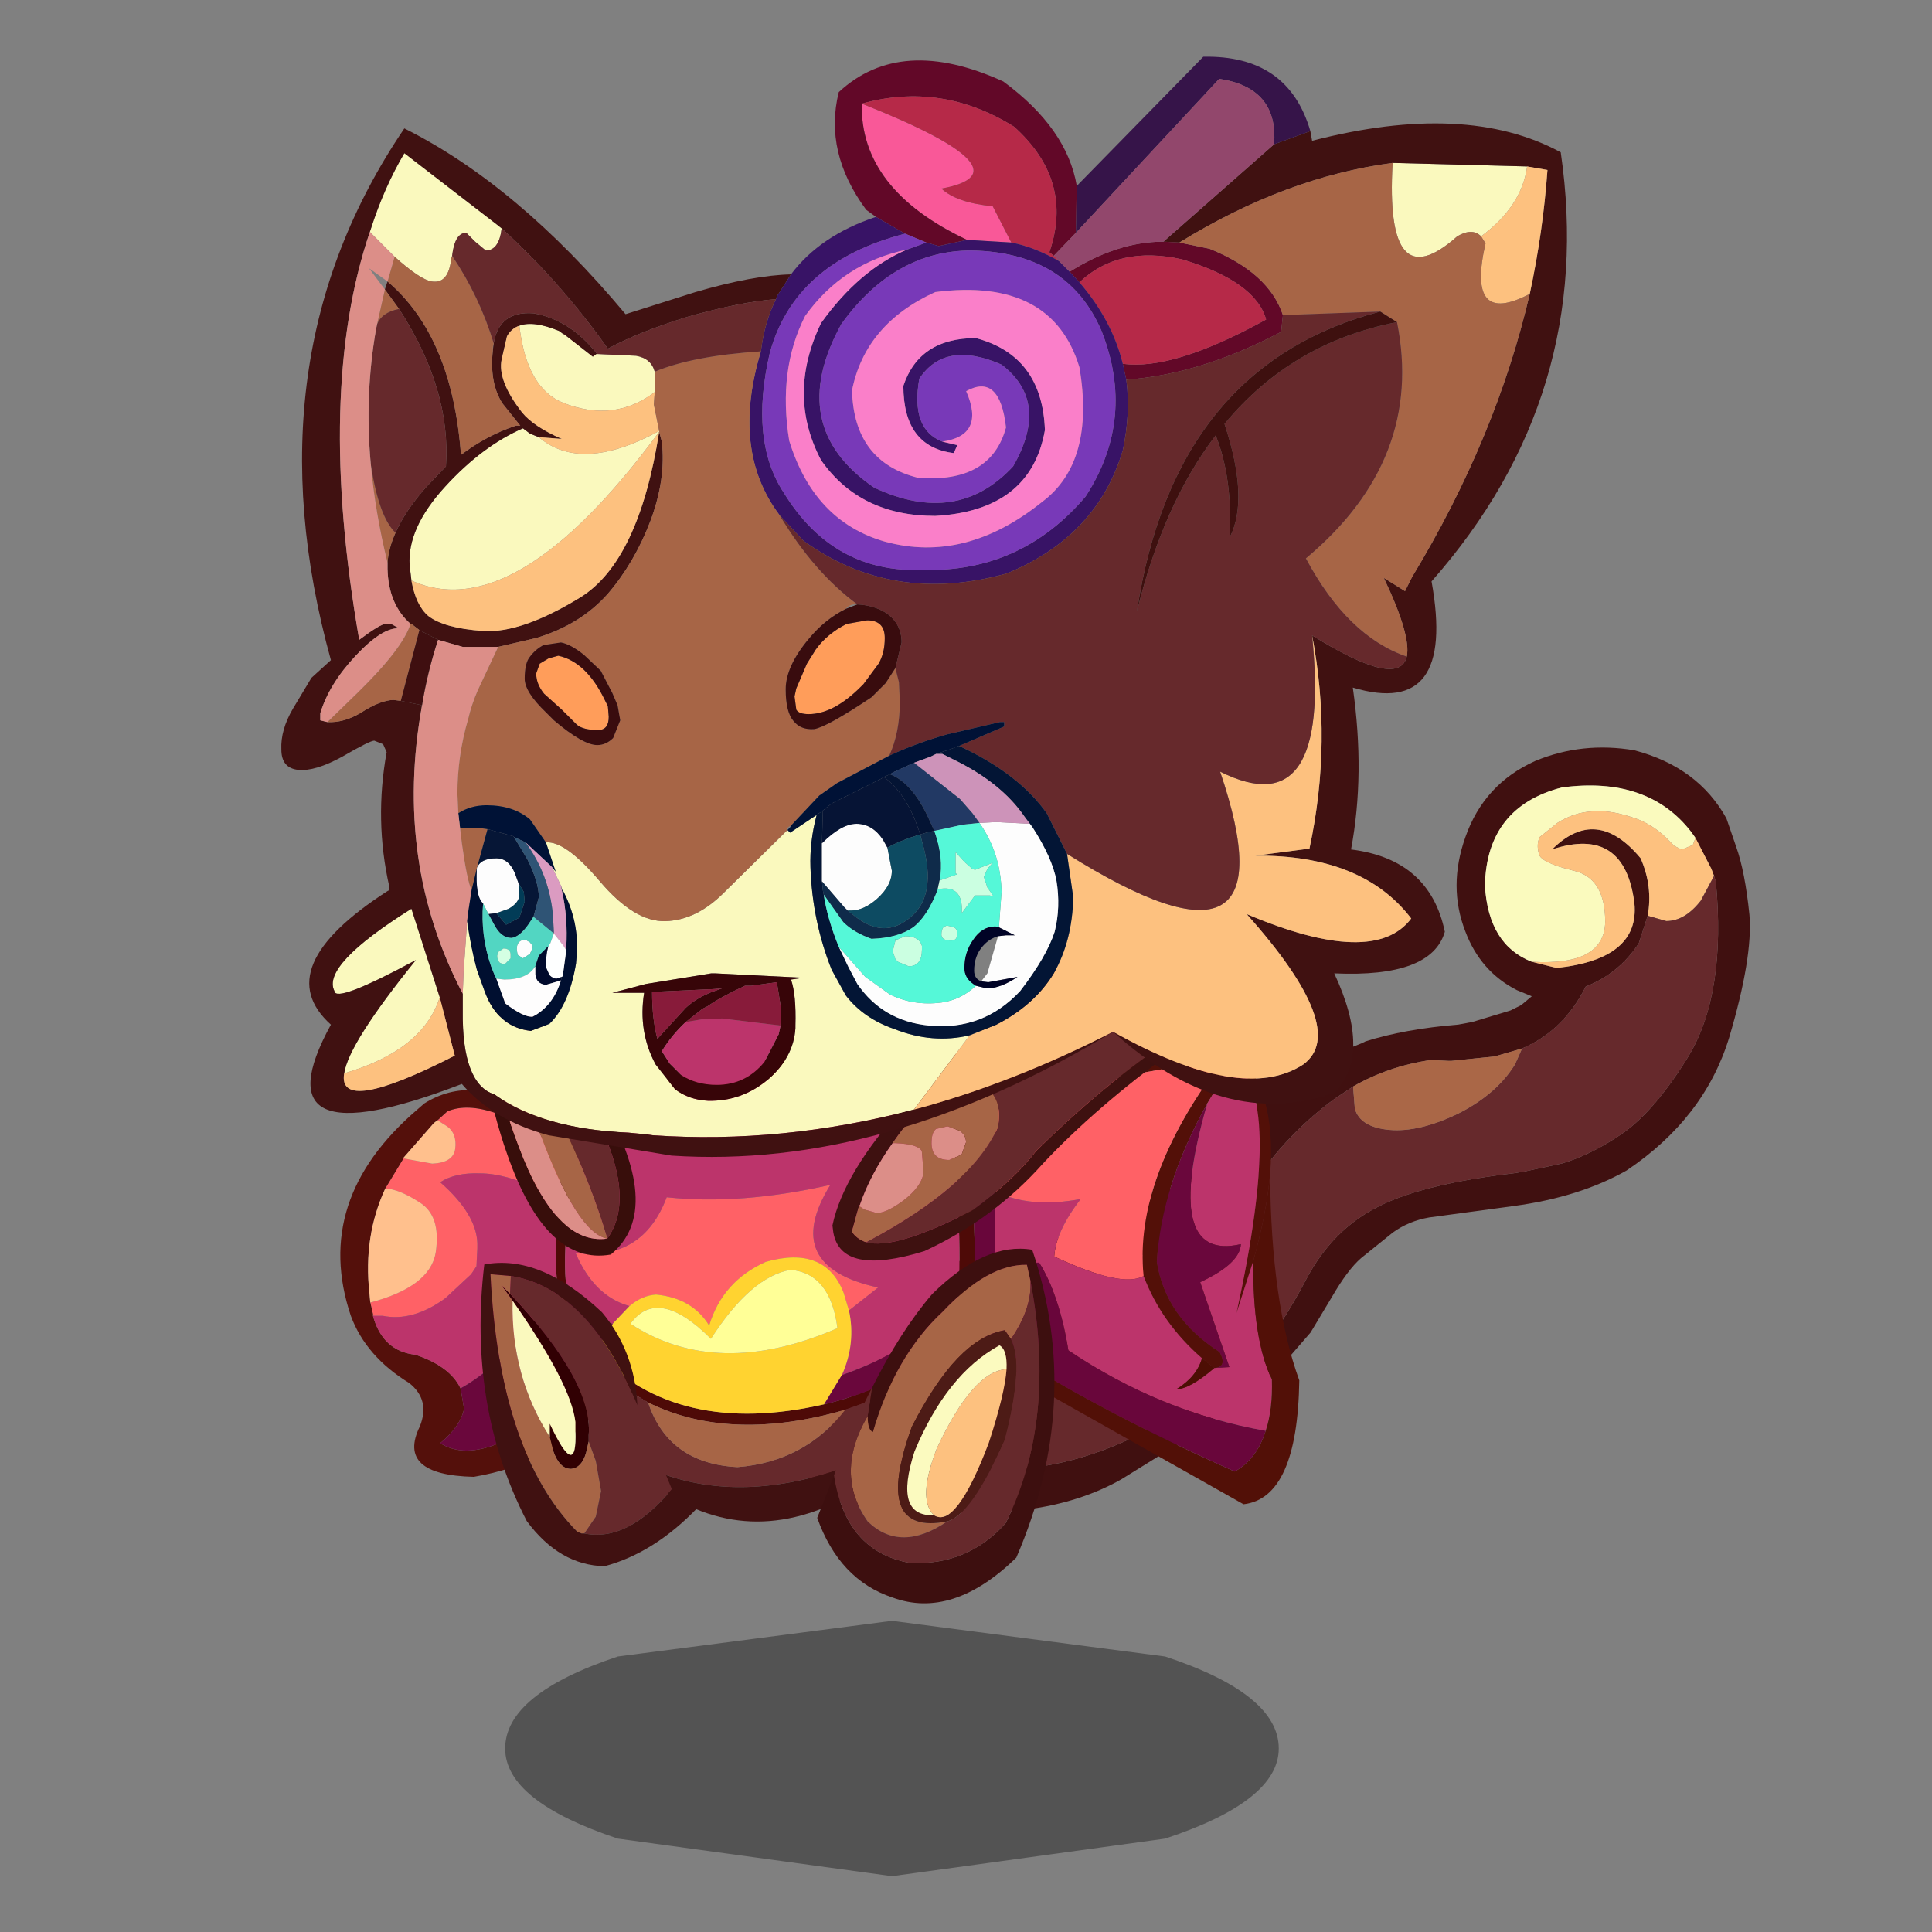 <svg xmlns:ffdec="https://www.free-decompiler.com/flash" xmlns:xlink="http://www.w3.org/1999/xlink" ffdec:objectType="frame" height="90" width="90" xmlns="http://www.w3.org/2000/svg"><rect width="100%" height="100%" fill="#808080" stroke="none"/><use ffdec:characterId="21" height="85.65" transform="translate(11.4 2.65)" width="76.45" xlink:href="#a"/><defs><use ffdec:characterId="20" height="132.7" transform="translate(-.002 -.007) scale(.645)" width="118.45" xlink:href="#b" id="a"/><use ffdec:characterId="2" height="43.35" width="53.75" xlink:href="#c" id="k"/><use ffdec:characterId="4" height="26.65" width="54.2" xlink:href="#d" id="l"/><use ffdec:characterId="6" height="14.65" width="8.75" xlink:href="#e" id="m"/><use ffdec:characterId="8" height="17.85" width="21.05" xlink:href="#f" id="n"/><use ffdec:characterId="10" height="62.15" width="72.65" xlink:href="#g" id="o"/><use ffdec:characterId="16" height="17.15" width="12.25" xlink:href="#h" id="p"/><use ffdec:characterId="18" height="20.05" width="13.4" xlink:href="#i" id="q"/><g id="b" transform="translate(-18.9 22.4)"><use ffdec:characterId="1" height="6.8" transform="matrix(1.44 0 0 2.712 37.713 90.563)" width="38.8" xlink:href="#j"/><use ffdec:characterId="3" height="43.35" transform="translate(58.95 27.5) scale(1.278)" width="53.75" xlink:href="#k"/><use ffdec:characterId="5" height="26.65" transform="translate(25.8 49.3) scale(1.278)" width="54.2" xlink:href="#l"/><use ffdec:characterId="7" height="14.65" transform="translate(35.95 45.45) scale(1.278)" width="8.75" xlink:href="#m"/><use ffdec:characterId="9" height="17.85" transform="translate(61.35 41.75) scale(1.278)" width="21.05" xlink:href="#n"/><use ffdec:characterId="15" height="62.15" transform="translate(21.55 -22.4) scale(1.278)" width="72.65" xlink:href="#o"/><use ffdec:characterId="17" height="17.15" transform="translate(35.95 64.7) scale(1.278)" width="12.25" xlink:href="#p"/><use ffdec:characterId="19" height="20.05" transform="translate(60.25 63.7) scale(1.278)" width="13.4" xlink:href="#q"/></g><g id="c" fill-rule="evenodd"><path d="m6.6 31.9 2.55-3q10-1.6 14.1-5.85 4.4-4.6 7.3-5.85l1.25-.5.2-.1q2.2-.7 5.25-.95l.8-.15 2.15-.65.6-.3.6-.5-.85-.35q-2.05-1.05-2.9-3.3-1-2.55 0-5.35 1.05-3 3.95-4.3 2.65-1.1 5.6-.6 3.6.95 5.2 3.85l.55 1.6q.5 1.4.75 3.85.2 2.4-1.15 6.95-1.4 4.55-5.8 7.5-2.65 1.5-6.35 2l-4.8.65q-1.15.2-2.05.85l-1.8 1.45q-.75.65-1.65 2.2l-1.2 2-1.65 1.9-4.45 3.55-4.6 2.85q-2.3 1.3-5.3 1.7l-5.9.3q-2.85-.1-4.4-.9L0 40.95l1.45-2.15 3.6 1.45.95.2 6.95.25q5.85-.55 12.7-6.1 1.5-1.7 3-4.55 1.5-2.85 4.15-4.15 2.5-1.25 7.6-1.85l.6-.1 2.1-.45q1.7-.5 3.5-1.75 1.8-1.3 3.65-4.3 2.15-3.55 1.55-9.9l-.1-.3-.15-.4-.9-1.75-.25-.35q-2.45-3.15-7.3-2.5-4.25 1.1-4.35 5.55.2 3.35 2.65 4.3l1.4.35q4.7-.5 4.4-3.65-.55-4.4-4.65-3.05 2.5-2.5 5 .5.7 1.6.4 3.25l-.5 1.55q-1.1 1.7-3 2.45-1.25 2.5-3.6 3.5l-1.55.45-2.45.25h-.15l-1-.05q-2.4.35-4.4 1.5l-1.05.7q-2.4 1.75-4.25 4.3-1.85 2.5-8.2 5.25T6.6 31.9" fill="#401010"/><path d="M41.4 12.1q-2.45-.95-2.65-4.3.1-4.45 4.35-5.55 4.85-.65 7.3 2.5l.25.35-.15.4-.6.25h-.05l-.4-.2-.25-.25q-.8-.85-1.8-1.25-1.5-.55-2.55-.45-1.05.05-2 .65l-1 .8q-.2.4-.05.95.1.5 1.95.95 1.8.4 1.8 2.9-.05 2.5-4.15 2.25" fill="#fafabe"/><path d="M47.95 9.5q.3-1.65-.4-3.25-2.5-3-5-.5 4.1-1.35 4.65 3.05.3 3.15-4.4 3.65l-1.4-.35q4.1.25 4.15-2.25 0-2.5-1.8-2.9Q41.9 6.5 41.8 6q-.15-.55.05-.95l1-.8q.95-.6 2-.65 1.05-.1 2.55.45 1 .4 1.8 1.25l.25.25.4.2h.05l.6-.25.15-.4.9 1.75.15.4-.75 1.4Q50.05 9.8 49 9.8l-1.05-.3" fill="#fdc17f"/><path d="M6.6 31.9q4.85.25 11.2-2.5t8.2-5.25q1.85-2.55 4.25-4.3l1.05-.7.1 1.25q.3 1.05 1.95 1.2 1.65.15 3.85-.9 2.2-1.1 3.25-2.8l.4-.9q2.35-1 3.6-3.5 1.9-.75 3-2.45l.5-1.55 1.05.3q1.05 0 1.95-1.15l.75-1.4.1.3q.6 6.35-1.55 9.9-1.85 3-3.65 4.3-1.8 1.25-3.5 1.75l-2.1.45-.6.1q-5.1.6-7.6 1.85-2.65 1.3-4.15 4.15-1.5 2.85-3 4.55-6.85 5.55-12.7 6.1L6 40.45l-.95-.2-3.6-1.45Q3.4 35.9 5.7 33l.9-1.1" fill="#66292c"/><path d="M31.3 19.15q2-1.15 4.4-1.5l1 .05h.15l2.45-.25 1.55-.45-.4.9q-1.05 1.7-3.25 2.8-2.2 1.05-3.85.9-1.65-.15-1.95-1.2l-.1-1.25" fill="#aa6747"/></g><g id="d" fill-rule="evenodd"><path d="M45.4 12.8Q44.85 7.3 49.8.7q-5.2.4-12.8 2.75l-1.6.5-.1-.95Q45.7-.15 50.45 0q2.5 2.15 2.1 7.05-.2 2.2-.95 4.9l-.95 2.95Q53.4 2.35 50.4.75L49 3.05Q46.4 7.7 46.15 12q.5 3.15 3.55 5.1.45.85-.3.9l-.7-.55q-2.3-2-3.3-4.65" fill="#531008"/><path d="M37 3.45Q44.6 1.1 49.8.7q-4.95 6.6-4.4 12.1-1.2.7-5.05-1.1.1-1.45 1.5-3.25Q38.95 9 37 8V3.45M1.85 15.05v-.1l-.15-.65q3.4-.9 3.7-2.85.3-2.05-.9-2.8-1.15-.75-1.95-.8l1-1.65v-.05l1.65.3q1.2-.05 1.3-.85.1-.85-.45-1.25L5.5 4l.55-.5q2.2-.95 6.6 2.3l-.35 2.7-1.05-.6Q9.3 7 7.9 7q-1.4-.05-2.25.5 2.05 1.8 2.1 3.45v.3l-.05 1-.3.45-1.45 1.35q-1.85 1.35-3.55 1h-.55m26.9-.3-.3-1q-1.05-2.7-4.4-1.75-2.45 1.1-3.2 3.6-.95-1.55-3-1.75-.8.05-1.5.65-2-.55-3.05-3 3.8.45 5.15-3.15 4.15.45 9.25-.7-2.85 4.6 2.7 5.8l-1.65 1.3" fill="#ff6166"/><path d="m34.45 2.65.1.95Q23.35-.85 13.5 5.25l-.85.55q-4.4-3.25-6.6-2.3L5.5 4l-.2.15-1.75 2v.05l-1 1.65q-1.25 2.7-.9 5.9l.05.55.15.65v.1q.55 2 2.4 2.2 1.95.65 2.55 1.9L7 20.3q-.2 1-1.35 1.95 2.7 1.7 8.25-3.55l.6 1.75q-2.55 2.95-6.95 3.7-4.4-.1-3.05-2.85.6-1.5-.6-2.45-2.45-1.5-3.3-3.8Q-1.6 8.5 4.35 3.4l.4-.35q1.35-.85 2.9-.75 2.35.1 5.2 2.35l.85-.55q9.45-6.25 20.75-1.45" fill="#54100b"/><path d="m35.3 3 .1.95.25 3.1q.45 6.4.05 8.75l-.1.35-.25.7-.8.6q-2.7 1.8-6 2.9l-.5.15q-6.2 1.65-10.65-.55l-1.75-1.05-1.05-.9-.85-.85-.4-.4-.7-.9-.35-2.15q-.25-2.35 0-5.2l.35-2.7.85-.55-.55 3.6q-.35 2.55-.2 4.3.05 1.55.5 2.5l1.15 1.4q4.65 4.9 12.95 3 3.3-.75 6.7-3 .65-.45.85-2.7v-.05q.3-3.4-.35-10.7l-.1-.95.85.35" fill="#4e0a07"/><path d="M45.4 12.8q1 2.65 3.3 4.65-.3 1.05-1.45 1.75.75 0 2.15-1.2l.85-.05-1.65-4.8q2.25-1.05 2.3-2.15-4.5 1.05-1.9-7.95l1.4-2.3q3 1.6.25 14.15l.95-2.95q-.05 4.4 1.05 6.7.05 1.7-.35 2.9Q46.35 20.5 41.15 17q-.5-3.1-1.65-4.95H37V8q1.95 1 4.85.45-1.4 1.8-1.5 3.25 3.85 1.8 5.05 1.1M6.8 19.15q-.6-1.25-2.55-1.9-1.85-.2-2.4-2.2h.55q1.7.35 3.55-1L7.4 12.7l.3-.45.05-1v-.3Q7.7 9.3 5.65 7.5 6.5 6.95 7.9 7q1.4 0 3.35.9l1.05.6q-.25 2.85 0 5.2l-2.1 2.65q-1.85 1.95-3.4 2.8m6.7-13.9q9.85-6.1 21.05-1.65.65 7.3.35 10.7v.05Q32.35 17 28.35 18.4q.8-1.8.4-3.65l1.65-1.3q-5.55-1.2-2.7-5.8-5.1 1.15-9.25.7-1.35 3.6-5.15 3.15 1.05 2.45 3.05 3l-.95 1q-1.35-.3-2.65-2.35-.15-1.75.2-4.3l.55-3.6" fill="#bc346b"/><path d="M27.35 20.05q-8.3 1.9-12.95-3l1-1.55.95-1q.7-.6 1.5-.65 2.05.2 3 1.75.75-2.5 3.2-3.6 3.35-.95 4.4 1.75l.3 1q.4 1.85-.4 3.65l-1 1.65m.75-4.3q-.4-3.1-2.65-3.3-2.25.4-4.5 3.9-3-3-4.55-.85 4.9 3.2 11.7.25" fill="#ffd330"/><path d="M28.1 15.75q-6.8 2.95-11.7-.25 1.55-2.15 4.55.85 2.25-3.5 4.5-3.9 2.25.2 2.65 3.3" fill="#ffff97"/><path d="M49.4 18q.75-.05.3-.9-3.05-1.95-3.55-5.1.25-4.3 2.85-8.95-2.6 9 1.9 7.95-.05 1.1-2.3 2.15l1.65 4.8-.85.05m-35.5.7q-5.55 5.25-8.25 3.55Q6.8 21.3 7 20.3l-.2-1.15q1.55-.85 3.4-2.8l2.1-2.65.35 2.15.7.9.55 1.95m21-4.35q-.2 2.25-.85 2.7-3.4 2.25-6.7 3l1-1.65q4-1.4 6.55-4.05m-20.5 2.7-1.15-1.4q-.45-.95-.5-2.5 1.3 2.05 2.65 2.35l-1 1.55" fill="#6a073c"/><path d="m13.75 17.15.85.85 1.05.9 1.75 1.05q1.15 3.45 5.05 3.65 3.8-.3 6.1-3.25 3.3-1.1 6-2.9-.75 2.85-5.7 6.05-6.2 2.3-11.1.3-1.75-1.55-2.9-3.8l-.7-1.55-.4-1.3" fill="#66292c"/><path d="m14.5 20.45-.6-1.75-.55-1.95.4.4.4 1.3.7 1.55q1.15 2.25 2.9 3.8 4.9 2 11.1-.3 4.95-3.2 5.7-6.05l.8-.6q-.05 3.45-5.95 8-6 3.65-11.35 0-2.2-1.3-3.55-4.4" fill="#401111"/><path d="M17.4 19.95q4.45 2.2 10.65.55l.5-.15q-2.3 2.95-6.1 3.25-3.9-.2-5.05-3.65" fill="#a76546"/><path d="m1.7 14.3-.05-.55q-.35-3.2.9-5.9.8.05 1.95.8 1.2.75.9 2.8-.3 1.95-3.7 2.85m1.85-8.15 1.75-2L5.5 4l.55.35q.55.4.45 1.25-.1.8-1.3.85l-1.65-.3" fill="#ffc08d"/><path d="M51.6 11.95q.75-2.7.95-4.9.05 7.25 1.65 11.65-.1 6.65-3.15 7l-15.7-8.85.25-.7.1-.35q6.2 4.2 14.85 8.05 1.25-.7 1.75-2.3.4-1.2.35-2.9-1.1-2.3-1.05-6.7" fill="#521007"/><path d="m35.4 3.95 1.6-.5v8.6h2.5q1.15 1.85 1.65 4.95 5.2 3.5 11.15 4.55-.5 1.6-1.75 2.3Q41.9 20 35.7 15.8q.4-2.35-.05-8.75l-.25-3.1" fill="#69063b"/><path d="m48.7 17.45.7.55q-1.4 1.2-2.15 1.2 1.15-.7 1.45-1.75" fill="#4d0e04"/></g><g id="e" fill-rule="evenodd"><path d="M1.25 1.1q-.85.15-.7 2.1.75 3.1 1.6 5.3 2.1 5.6 5 5.2 1.8-2.5-1.05-7.65l-2.15-3.4Q2.05.95 1.25 1.1M6.7 5.65q3.75 6.4.65 8.95-3.65.65-5.85-5.65Q.7 6.7.1 3.55q-.75-6.35 4.25-1.4l2.35 3.5" fill="#380e0b"/><path d="M7.15 13.7q-2.9.4-5-5.2Q1.3 6.3.55 3.2q-.15-1.95.7-2.1 1.1 3.9 2.1 6.65 2.1 5.65 3.8 5.95" fill="#dc8e88"/><path d="M1.25 1.1q.8-.15 2.7 1.55l2.15 3.4q2.85 5.15 1.05 7.65-.9-3.1-2.65-6.7L1.25 1.1" fill="#66292c"/><path d="M7.15 13.7q-1.7-.3-3.8-5.95-1-2.75-2.1-6.65L4.5 7q1.75 3.6 2.65 6.7" fill="#a76546"/></g><g id="f" fill-rule="evenodd"><path d="M1.9 16.8q1.65.45 6-1.8 2.4-1.75 3.6-3.35 3.6-3.55 7.15-6 3.7-6.15-3.95-4.2l-.7.2q-4.6 3.05-7.55 6Q4.6 9.45 3.4 11.2q-1.25 1.75-1.85 3.5l-.05.05-.4 1.45q.25.4.8.6M19.3 5.95q-4.45 3.25-7.4 6.4-2.8 3.15-6.7 4.95Q.5 18.75.05 16.25l-.05-.4Q1.25 9.9 13.85.5q9.3-1.95 6.55 3.65l-.2.4-.9 1.4" fill="#3e1110"/><path d="M6.45 7.65Q9.4 4.7 14 1.65l.7-.2q7.65-1.95 3.95 4.2-3.55 2.45-7.15 6-1.2 1.6-3.6 3.35-4.35 2.25-6 1.8 5.95-3.15 7.45-6.5.5-2.8-2.9-2.65" fill="#66292c"/><path d="m1.5 14.75.05-.05q.6-1.75 1.85-3.5h.15q1.3.05 1.5.45l.1 1.2q-.1.8-1.15 1.6-.95.7-1.5.7l-.7-.2-.3-.2m5.8-2.9-.7.3q-1 0-1-.95 0-.55.2-.75l.05-.05.65-.15.7.25q.35.25.35.65l-.25.7" fill="#dc8e88"/><path d="M1.9 16.8q-.55-.2-.8-.6l.4-1.45.3.2.7.2q.55 0 1.5-.7 1.05-.8 1.15-1.6l-.1-1.2q-.2-.4-1.5-.45H3.4q1.2-1.75 3.05-3.55 3.4-.15 2.9 2.65-1.5 3.35-7.45 6.5m5.4-4.95.25-.7q0-.4-.35-.65l-.7-.25-.65.15-.05.05q-.2.2-.2.75 0 .95 1 .95l.7-.3" fill="#a76546"/></g><g id="g" fill-rule="evenodd"><path d="m5 9.9.05-.15q.75-2.35 1.9-4.3L12.2 9.5l.25.2q-.15 1.25-.9 1.25l-.6-.5-.5-.5q-.65 0-.8 1.3l-.05.15q-.15 1.45-1.1 1.3-.65-.1-2.1-1.4L5 9.9m30.75 49.6Q28.3 61.45 21 60.95l-.35-.05-1.05-.1q-4.8-.2-7.55-2.15-1.85-.6-1.8-4.75v-.95l.05-1.25.2-2.85q.2 1.45.55 2.75l.45 1.25q.75 2 2.6 2.2l1.05-.4q1.1-1.05 1.5-3.4l.05-.6q.1-1.85-.8-3.55l-.05-.1v-.05l-.55-1.15.2.25-.55-1.65q1.1-.1 3.05 2.2 1.95 2.3 3.7 2.25 1.75-.05 3.3-1.6l3.6-3.55.15.15 1.5-1q-.4 1.5-.35 2.95.1 3.05 1.2 5.8l.8 1.45q1 1.3 2.75 1.9 2.15.85 4.25.35l-3.15 4.2M62.8 6l7.6.2q-.3 2.25-2.6 3.95-.5-.5-1.35 0Q62.35 13.8 62.8 6m-49.35 9.2q.8-.3 2.25.3l.2.15.1.05 1.6 1.25.2-.15h.05l2.2.1q.85.15 1.05.9v1.15q-2.3 1.75-5.2.6-2.05-.85-2.45-4.35m-6.1 14.4-.1-.85q-.15-2.1 2-4.45 2.1-2.3 4.4-3.3l.4.3.5.2q2.4 2.05 6.8-.35v.05q-8.15 11.05-14 8.4m-3.8 27.85q.25-1.7 4.05-6.4Q3.05 53.5 3 52.8q-.75-1.45 4.35-4.65l1.6 5q-.95 3-5.4 4.3M18.7 52.9h1.8q-.35 2.2.65 4.05l1.1 1.4q.8.6 1.85.65 1.9.05 3.4-1.2 1.45-1.25 1.55-2.9v-.15q.05-1.75-.25-2.6l.7-.1-5-.25h-.2l-3.7.6-1.9.5" fill="#faf9be"/><path d="m12.45 9.7-.25-.2-5.25-4.05Q5.8 7.4 5.05 9.75L5 9.9q-3.05 9-.6 23.05 1.2-.9 1.5-.9h.3l.45.25q-.95-.05-2.45 1.55-1.5 1.6-2 3.25v.4l.4.1q.9.05 1.85-.5 1.15-.75 1.9-.75l.4.05 1.2.25q-1.6 8.85 2.3 16.3v.95q-.05 4.15 1.8 4.75 2.75 1.95 7.55 2.15l1.05.1.35.05q7.3.5 14.75-1.45Q41.35 58 47 55.1q-12.9 7.8-24.95 7l-6.95-1.15q-3.15-.85-4.9-2.9-11.7 4.5-7.4-3.35-3.55-3.2 3.2-7.55l.1-.05v-.2q-.85-3.75-.15-7.6l-.2-.45-.5-.2q-.25 0-1.8.9-1.55.85-2.5.75Q0 40.2 0 39.15q-.05-1.1.65-2.3L1.7 35.1l1.1-1q-4.7-17 4.15-30.05 6.4 3.2 12.5 10.5l3.95-1.25q3.25-.95 5.4-1l-.8 1.25-.05.15q-2 .15-5 1-2.75.85-4.5 1.8-2.65-3.75-6-6.8m45.7-5.5.1.55q8.7-2.25 14.05.65 2 13.7-7.3 24.25 1.4 7.75-4.45 6 .7 4.9-.1 9.15 4.45.55 5.3 4.65-.75 2.6-6.25 2.35 2.15 4.6 0 6.75-6.25 2.2-12.5-3.45 7.3 4.1 10.75 1.85 2.65-1.95-3.2-8.5 7.2 3.05 9.3.25-2.75-3.6-8.8-3.55l3.05-.4q1.3-6.05.15-12.05 4.9 3.05 5.35 1.2.25-1.2-1.3-4.45l1.2.75.4-.8q4.75-7.85 6.65-16 .75-3.5 1-7l-1.15-.2-7.6-.2q-6.05.8-12.05 4.5l-.9-.05 6.25-5.5 2.05-.75m-46.2 12.4.05-.4q.3-1.85 2.25-1.7 2.05.35 3.6 2.3h-.05l-.2.15L16 15.7l-.1-.05-.2-.15q-1.45-.6-2.25-.3-.45.15-.7.6l-.3 1.3q-.25 1.2 1.15 3 .65.8 2.25 1.5l-1.3-.1-.5-.2-.4-.3q-2.3 1-4.4 3.3-2.15 2.35-2 4.45l.1.85q.25 1.4.95 2 .9.7 3.1.85 2.15.15 5.5-1.9 3.3-2.05 4.45-9.35l.15.55q.25 2.1-.65 4.5-.9 2.35-2.4 4.1-1.55 1.75-4.05 2.5l-2.15.5h-2l-1.4-.4-1.05-.55-.45-.35H7.3q-1.25-1.1-1.3-3.1v-.35q.05-.8.45-1.7.55-1.25 1.75-2.6l1.1-1.15q.3-4.35-2.65-8.9l-.8-1.1.15-.45q3.65 3.1 4.15 9.8 1.45-1.1 3.1-1.65h.25l-1-1.25q-.75-1.15-.55-3m-3 36.55-1.6-5Q2.25 51.35 3 52.8q.05.7 4.6-1.75-3.8 4.7-4.05 6.4-.4 2.4 6.25-1l-.85-3.3" fill="#401111"/><path d="M32.8 2.65q9.7 3.85 4.5 4.8.85.8 2.9 1l1.05 2.05-2.5-.15Q32.7 7.5 32.8 2.65" fill="#f95898"/><path d="m43.65 11.25-.25-.2q1.4-4.05-2-7.1-4.1-2.55-8.6-1.3-.1 4.85 5.95 7.7l-1.6.35-.7-.2-1.2-.5-1.65-.95-.55-.4Q30.65 5.4 31.5 2q3.5-3.25 9.3-.6 3.6 2.65 4.15 5.9l-.05 2.65-1.25 1.3m7.1-.75 1.7.35q3.35 1.35 4.15 3.75l-.1.95q-4.55 2.4-8.75 2.7l-.2-.9q2.85.4 8.1-2.5-.6-2.15-4.75-3.4-3.6-.8-5.8 1.3l-.55-.6q2.7-1.7 5.3-1.7l.9.05" fill="#620828"/><path d="M41.25 10.5 40.2 8.45q-2.05-.2-2.9-1 5.2-.95-4.5-4.8 4.5-1.25 8.6 1.3 3.4 3.05 2 7.1l.25.2.3.3q-1.4-.8-2.7-1.05m3.85 2.25q2.2-2.1 5.8-1.3 4.15 1.25 4.75 3.4-5.25 2.9-8.1 2.5-.6-2.45-2.45-4.6" fill="#b62948"/><path d="m27.95 13.7.05-.15.8-1.25q1.65-2.2 4.8-3.25l1.65.95Q29 11.6 27.6 16.75q-1.15 4.95.8 7.9 2.8 4.55 7.85 4.35 5.55.15 9.2-4.15 2.85-4.4.9-9.35-1.9-4.45-7.35-4.55-4.35 0-7.35 4.15-3.2 5.8 1.85 9.25 4.7 2.2 7.85-1.2 2.1-3.65-.65-5.75-3.2-1.4-4.65.8-.5 2.85 1.3 3.55l.85.2-.2.45q-2.85-.35-2.85-3.8.9-2.7 4.1-2.7 3.75 1 3.9 5.2-.8 4.55-6.2 4.85-4.25 0-6.45-3.15-1.95-3.7 0-7.75 2.15-3 4.85-4.15l1.1-.4.7.2 1.6-.35 2.5.15q1.3.25 2.7 1.05l.6.6.55.6q1.85 2.15 2.45 4.6l.2.9q.25 1.9-.2 4Q46.1 27.1 41 29.2q-6.45 1.8-11.5-1.85l-1.35-1.45q-2.75-3.65-1.05-9.25.2-1.65.85-2.95" fill="#381366"/><path d="M44.95 7.3 52.1 0q4.8-.1 6.05 4.2l-2.05.75q.25-3.2-3.1-3.7l-8.1 8.7.05-2.65" fill="#361449"/><path d="M47 55.1q-5.65 2.9-11.25 4.4l3.15-4.2 1.5-.6q2.15-1.1 3.25-2.9 1.05-1.85 1.1-4.3l-.35-2.45q13 8.15 8.65-4.65 6.3 3.15 5.2-7.7 1.15 6-.15 12.05l-3.05.4q6.05-.05 8.8 3.55-2.1 2.8-9.3-.25 5.85 6.55 3.2 8.5Q54.3 59.2 47 55.1M70.4 6.2l1.15.2q-.25 3.5-1 7-3.6 1.9-2.5-2.85l-.25-.4q2.3-1.7 2.6-3.95M14.55 21.5l1.3.1q-1.6-.7-2.25-1.5-1.4-1.8-1.15-3l.3-1.3q.25-.45.7-.6.4 3.5 2.45 4.35 2.9 1.15 5.2-.6l-.05.7.3 1.5q-4.4 2.4-6.8.35m6.8-.3q-1.15 7.3-4.45 9.35-3.35 2.05-5.5 1.9-2.2-.15-3.1-.85-.7-.6-.95-2 5.85 2.65 14-8.4M8.95 53.15l.85 3.3q-6.65 3.4-6.25 1 4.45-1.3 5.4-4.3" fill="#fdc17f"/><path d="m6.75 36.4-.4-.05q-.75 0-1.9.75-.95.55-1.85.5l1.75-1.7q2.5-2.45 2.95-3.85h.05l.45.35-1.05 4M6.4 11.3q1.45 1.3 2.1 1.4.95.15 1.1-1.3l.05-.15q1.55 2.3 2.35 4.95l-.05.2v.2q-.2 1.85.55 3l1 1.25h-.25q-1.65.55-3.1 1.65-.5-6.7-4.15-9.8l.4-1.4m64.15 2.1q-1.9 8.15-6.65 16l-.4.8-1.2-.75q1.55 3.25 1.3 4.45-3.35-1.15-5.7-5.55 6.7-5.6 5.15-13.35l-.95-.6-5.5.2q-.8-2.4-4.15-3.75l-1.7-.35q6-3.7 12.05-4.5-.45 7.8 3.65 4.15.85-.5 1.35 0l.25.4q-1.1 4.75 2.5 2.85m-42.4 12.5q1.95 3.25 4.4 5.05h-.15q-.3 0-.5.25-1.2.6-2.1 1.7-1.3 1.55-1.3 2.85t.45 1.8q.4.5 1.15.45.7-.1 3.25-1.8l.8-.8.55-.85.2.8.05 1.1q0 1.75-.6 3.05l-2.95 1.55-1 .7-1.6 1.7q-.25.1-.2.25L25 47.25q-1.55 1.55-3.3 1.6-1.75.05-3.7-2.25-1.95-2.3-3.05-2.2l-.9-1.3q-.95-.8-2.45-.8-.9 0-1.6.45l-.05-1.1q0-2.15.6-4.2.2-.85.55-1.65l1.15-2.45 2.15-.5q2.5-.75 4.05-2.5 1.5-1.75 2.4-4.1.9-2.4.65-4.5l-.15-.55v-.05l-.3-1.5.05-.7V17.8q2.15-.9 6-1.15-1.7 5.6 1.05 9.25M5.85 13.15l.8 1.1q-1 .2-1.25.9l.45-2m.6 13.75q-.4.9-.45 1.7-.7-2.85-.95-5.6.45 3 1.4 3.9m7.6 7q-.3.35-.3 1.25 0 .75 1.2 1.9l.45.45q1.65 1.4 2.45 1.4.5 0 .9-.4l.4-1-.15-.85-.3-.7-.65-1.25-.95-.9q-.75-.6-1.3-.7l-1 .15q-.45.25-.75.65m-3.95 9.7h1.2l.35.05-.6 2.2-.3 1.25q-.25-.5-.55-2.65l-.1-.85" fill="#a76546"/><path d="m43.95 11.55-.3-.3 1.25-1.3 8.1-8.7q3.35.5 3.1 3.7l-6.25 5.5q-2.6 0-5.3 1.7l-.6-.6" fill="#92476c"/><path d="M12.45 9.7q3.35 3.05 6 6.8 1.75-.95 4.5-1.8 3-.85 5-1-.65 1.3-.85 2.95-3.85.25-6 1.15-.2-.75-1.05-.9l-2.2-.1q-1.55-1.95-3.6-2.3-1.95-.15-2.25 1.7-.8-2.65-2.35-4.95.15-1.3.8-1.3l.5.5.6.5q.75 0 .9-1.25m45.8 23q1.1 10.85-5.2 7.7 4.35 12.8-8.65 4.65l-1.15-2.3q-1.6-2.25-4.95-3.8l2.55-1.1v-.25h-.25l-3 .7q-1.75.5-3.25 1.2.6-1.3.6-3.05l-.05-1.1-.2-.8.35-1.45q0-1.05-.85-1.65-.7-.45-1.65-.5-2.45-1.8-4.4-5.05l1.35 1.45Q34.55 31 41 29.2q5.1-2.1 6.55-6.95.45-2.1.2-4 4.2-.3 8.75-2.7l.1-.95 5.5-.2q-11.65 3.05-13.75 16.95 1.5-6.1 4.45-9.95.95 2.35.8 5.75 1.1-2.15-.3-6.4 3.8-4.6 9.75-5.75 1.55 7.75-5.15 13.35 2.35 4.4 5.7 5.55-.45 1.85-5.35-1.2M6.65 14.25q2.95 4.55 2.65 8.9L8.2 24.3Q7 25.65 6.45 26.9 5.5 26 5.05 23q-.35-3.9.3-7.6l.05-.25q.25-.7 1.25-.9" fill="#66292c"/><path d="m62.1 14.4.95.6q-5.95 1.15-9.75 5.75 1.4 4.25.3 6.4.15-3.4-.8-5.75-2.95 3.85-4.45 9.95 2.1-13.9 13.75-16.95" fill="#3e100f"/><path d="m35.25 10 1.2.5-1.1.4q-3.6.75-5.75 3.75-1.55 3.05-.9 7.05 1.4 4.55 5.4 5.7 4.55 1.25 8.9-2.25 3-2.25 2.1-7.6-1.55-5.1-8.15-4.25-3.95 1.8-4.7 5.55.1 4.05 3.75 4.95 4.1.3 4.95-2.85-.35-3.1-2.25-2.05 1.1 2.5-1.35 2.85-1.8-.7-1.3-3.55 1.45-2.2 4.65-.8 2.75 2.1.65 5.75-3.15 3.4-7.85 1.2-5.05-3.45-1.85-9.25 3-4.15 7.35-4.15 5.45.1 7.35 4.55 1.95 4.95-.9 9.35-3.65 4.3-9.2 4.15-5.05.2-7.85-4.35-1.95-2.95-.8-7.9Q29 11.6 35.25 10" fill="#7839b8"/><path d="M35.35 10.9q-2.7 1.15-4.85 4.15-1.95 4.05 0 7.75 2.2 3.15 6.45 3.15 5.4-.3 6.2-4.85-.15-4.2-3.9-5.2-3.2 0-4.1 2.7 0 3.45 2.85 3.8l.2-.45-.85-.2q2.45-.35 1.35-2.85 1.9-1.05 2.25 2.05Q40.1 24.1 36 23.8q-3.65-.9-3.75-4.95.75-3.75 4.7-5.55 6.6-.85 8.15 4.25.9 5.35-2.1 7.6-4.35 3.5-8.9 2.25-4-1.15-5.4-5.7-.65-4 .9-7.05 2.15-3 5.75-3.75" fill="#fa7fc9"/><path d="M33.1 31.85q1 0 1 1 0 .85-.35 1.45l-.85 1.15-.15.15q-1.55 1.55-2.95 1.55-.55 0-.7-.25l-.1-.75.1-.45.6-1.4.5-.8q.65-.9 1.75-1.45l1.15-.2M15.1 34l.55-.15q1.6.35 2.65 2.55l.15.3.05.6q0 .75-.6.75-.85 0-1.2-.3l-.8-.8-.05-.05-1-.9q-.45-.55-.45-1.15l.2-.55.5-.3" fill="#ff9d5a"/><path d="M32.55 30.95q.95.05 1.65.5.85.6.85 1.65l-.35 1.45-.55.85-.8.8Q30.8 37.9 30.1 38q-.75.05-1.15-.45-.45-.5-.45-1.8t1.3-2.85q.9-1.1 2.1-1.7l.65-.25m.55.9-1.15.2q-1.1.55-1.75 1.45l-.5.8-.6 1.4-.1.45.1.75q.15.25.7.25 1.4 0 2.95-1.55l.15-.15.85-1.15q.35-.6.35-1.45 0-1-1-1M14.05 33.9q.3-.4.75-.65l1-.15q.55.1 1.3.7l.95.9.65 1.25.3.7.15.85-.4 1q-.4.4-.9.4-.8 0-2.45-1.4l-.45-.45q-1.2-1.15-1.2-1.9 0-.9.3-1.25m1.05.1-.5.3-.2.55q0 .6.45 1.15l1 .9.05.05.8.8q.35.3 1.2.3.6 0 .6-.75l-.05-.6-.15-.3q-1.05-2.2-2.65-2.55l-.55.15" fill="#390c0e"/><path d="m44.4 45.05.35 2.45q-.05 2.45-1.1 4.3-1.1 1.8-3.25 2.9l-1.5.6q-2.1.5-4.25-.35-1.75-.6-2.75-1.9l-.8-1.45q-1.1-2.75-1.2-5.8-.05-1.45.35-2.95l.35-.25-.05 1.85v2.15l.05.5.05.25q.2 1.35.85 2.95l.55 1.15.5.95q1.45 2.1 4.05 2.35 3.05.3 5.15-1.95 1.5-1.95 1.95-3.35.35-1.4.1-2.9-.25-1.3-1.35-3l-.15-.2-.3-.4q-1.3-1.9-3.95-3.2l-.7-.35H37l.9-.3.35-.15h.05q3.35 1.55 4.95 3.8l1.15 2.3" fill="#031535"/><path d="m42.3 43.35.15.2q1.1 1.7 1.35 3 .25 1.5-.1 2.9-.45 1.4-1.95 3.35-2.1 2.25-5.15 1.95-2.6-.25-4.05-2.35l-.5-.95-.55-1.15L33 52l1.4 1q1.35.65 2.9.45 1.1-.15 1.95-.95l.6.15q.8 0 1.75-.65l-1.65.3-.4-.05.35-.45.6-2.1.45-.05h.5l-.9-.45.15-2q-.05-2.2-1.25-3.9l.95-.05 1.9.1M30.55 46.6v-2.15q1.1-1.1 1.95-1.1.9 0 1.5.9l.25.45.25 1.3q0 .85-.85 1.6-.75.65-1.45.65H32l-.2-.2-1.25-1.45M11.4 47.85q-.45-.4-.35-2 .2-.55 1.1-.55.7 0 1.05.85l.2.55.05.65q0 .45-.6.8l-.7.25-.45.05-.3-.6m2.4 2.05.25.15.15.2v.1l-.15.35-.4.25-.3-.2-.05-.3q0-.55.5-.55" fill="#fdfdfd"/><path d="M34.35 39.5q1.5-.7 3.25-1.2l3-.7h.25v.25l-2.55 1.1h-.05l-.35.15-.9.3-.3.15-.95.35q-.65.3-1.2.55l-.15.1-.35.15-.15.1-2.8 1.4-.5.4-.35.25-1.5 1-.15-.15.15-.15.05-.1 1.6-1.7 1-.7 2.95-1.55M10 42.75q.7-.45 1.6-.45 1.5 0 2.45.8l.9 1.3.55 1.65-.2-.25-1.5-1.4-.65-.3-.05-.05-1.45-.4-.35-.05h-1.2l-.1-.85" fill="#001236"/><path d="M37 39.4h.35l.7.35q2.65 1.3 3.95 3.2l.3.4-1.9-.1-.95.05-.4-.55-.7-.8-2.6-2.05.95-.35.3-.15" fill="#cd93b9"/><path d="m34.4 40.55.15-.1q.55-.25 1.2-.55l2.6 2.05.7.8.4.55-.95.1-1.6.35-.25-.55q-.95-2.15-2.25-2.65" fill="#223964"/><path d="m34.05 40.7.35-.15q1.3.5 2.25 2.65l.25.55-.45.1-.35.1q-.7-2.25-2.05-3.25" fill="#041434"/><path d="m30.55 44.45.05-1.85.5-.4 2.8-1.4.15-.1q1.35 1 2.05 3.25-1.15.35-1.85.75l-.25-.45q-.6-.9-1.5-.9-.85 0-1.95 1.1" fill="#061435"/><path d="m30.65 47.35-.05-.25-.05-.5 1.25 1.45.2.2.2.15q1.55 1.35 2.9.55 2-1.15 1.2-4.25l-.2-.75.35-.1.45-.1q.55 1.55.3 2.8l-.1.45v.05q-.6 1.55-1.4 2.15-.85.6-2.35.65-1-.35-1.6-.95l-1.1-1.55" fill="#0f2b4a"/><path d="M34.25 44.7q.7-.4 1.85-.75l.2.75q.8 3.1-1.2 4.25-1.35.8-2.9-.55l-.2-.15h.2q.7 0 1.45-.65.85-.75.85-1.6l-.25-1.3" fill="#0d4b62"/><path d="M37.1 47.05V47l.1-.45 1-.35-.1-.05v-1.2l.5.55.45.4.15.05 1-.4-.3.35-.2.45.2.6.35.5h-.1l-.1-.05h-.85l-.75 1q.1-1.65-1.35-1.35m.2 2.55q0-.3.15-.45h.05l.1-.05.25.05q.35.05.35.4 0 .4-.35.4-.55 0-.55-.35m-2.5.3.1-.05.35-.15q.8 0 .95.55v.2q0 .95-.75.95l-.6-.25-.15-.15-.15-.45.1-.4.05-.2.1-.05" fill="#cbffe1"/><path d="M31.5 50.3q-.65-1.6-.85-2.95l1.1 1.55q.6.6 1.6.95 1.5-.05 2.35-.65.8-.6 1.4-2.15 1.45-.3 1.35 1.35l.75-1h.85l.1.05h.1l-.35-.5-.2-.6.2-.45.3-.35-1 .4-.15-.05-.45-.4-.5-.55v1.2l.1.05-1 .35q.25-1.25-.3-2.8l1.6-.35.95-.1q1.2 1.7 1.25 3.9l-.15 2-.2-.05q-.75 0-1.25.75-.5.7-.5 1.6 0 .55.5.9l.15.1q-.85.8-1.95.95-1.55.2-2.9-.45L33 52l-1.5-1.7m5.8-.7q0 .35.55.35.35 0 .35-.4 0-.35-.35-.4l-.25-.05-.1.05h-.05q-.15.15-.15.45m-2.6.35-.05.2-.1.4.15.45.15.15.6.25q.75 0 .75-.95v-.2q-.15-.55-.95-.55l-.35.15-.1.05-.1-.05v.1" fill="#55f8d8"/><path d="m40.55 49.2.9.45h-.5l-.45.05q-.5.15-.85.55-.5.55-.5 1.4 0 .45.4.6l.4.05 1.65-.3q-.95.65-1.75.65l-.6-.15-.15-.1q-.5-.35-.5-.9 0-.9.5-1.6.5-.75 1.25-.75l.2.05" fill="#000326"/><path d="M10.25 52.95q-3.9-7.45-2.3-16.3.3-1.85.9-3.7l1.4.4h2L11.1 35.8q-.35.8-.55 1.65-.6 2.05-.6 4.2l.05 1.1.1.85.1.85q.3 2.15.55 2.65l-.2 1.3-.05.45-.2 2.85-.05 1.25M2.6 37.6l-.4-.1v-.4q.5-1.65 2-3.25t2.45-1.55l-.45-.25h-.3q-.3 0-1.5.9Q1.95 18.9 5 9.9l1.4 1.4-.4 1.4-1.05-.75.9 1.2-.45 2-.05.25q-.65 3.7-.3 7.6.25 2.75.95 5.6v.35q.05 2 1.3 3.1-.45 1.4-2.95 3.85L2.6 37.6" fill="#dc8e88"/><path d="m7.95 36.65-1.2-.25 1.05-4 1.05.55q-.6 1.85-.9 3.7" fill="#3f0f10"/><path d="m10.75 47.1.3-1.25q-.1 1.6.35 2-.15 1.8.45 3.55l.2.5.1.2.5 1.4q1.05.8 1.55.75 1.15-.6 1.6-2.05l.05-.2.05-.05.2-1.45v-.15q.1-1.7-.25-3.25h.05q.9 1.7.8 3.55l-.05.6q-.4 2.35-1.5 3.4l-1.05.4q-1.85-.2-2.6-2.2l-.45-1.25q-.35-1.3-.55-2.75l.05-.45.2-1.3" fill="#000f30"/><path d="m11.65 43.65 1.45.4.05.05.75 1.25q.65 1.3.65 2.15l-.3 1.1-.3.45q-.5.7-.95.75-.6 0-1-.8l-.3-.55.45-.05.55.65.75-.4.3-.9-.05-.55-.3-.5-.2-.55q-.35-.85-1.05-.85-.9 0-1.1.55l.6-2.2" fill="#061636"/><path d="m12.15 52.1-.1-.2-.2-.5q-.6-1.75-.45-3.55l.3.6.3.55q.4.8 1 .8.45-.05.95-.75l.3-.45 1.1.9.05.05-.2.55-.1.15v.05h-.05l-.5.5-.2.6q-.45.75-1.75.75l-.45-.05m1.65-2.2q-.5 0-.5.55l.05.3.3.2.4-.25.15-.35v-.1l-.15-.2-.25-.15m-1.55.75-.05.15q0 .25.15.4l.25.1.35-.35v-.2q0-.35-.4-.35l-.3.2h-.05l.05.05" fill="#52d6c2"/><path d="m12.15 48.4.7-.25q.6-.35.6-.8l-.05-.65.3.5.05.55-.3.9-.75.4-.55-.65" fill="#023c57"/><path d="m13.8 44.4 1.5 1.4.55 1.15h-.05l.05.15q.35 1.55.25 3.25v.15l-.15-.25-.55-.7v-.05l-.05-.95q-.2-2.3-1.55-4.15" fill="#db9bc1"/><path d="m13.15 44.1.65.3q1.35 1.85 1.55 4.15l.05.95h-.05l-1.1-.9.3-1.1q0-.85-.65-2.15l-.75-1.25" fill="#2f5475"/><path d="m18.7 52.9 1.9-.5 3.7-.6h.2l5 .25-.7.1q.3.85.25 2.6v.15q-.1 1.65-1.55 2.9-1.5 1.25-3.4 1.2-1.05-.05-1.85-.65l-1.1-1.4q-1-1.85-.65-4.05h-1.8m4.15 1.65q-.8.75-1.35 1.65l.45.7.65.65q.85.55 2 .55 1.65 0 2.7-1.3l.8-1.55.1-.45v-.05l.05-.9L28 52.3l-1.45.2h-.35q-1.4.65-2.1 1.15l-.2.1-.1.05-.95.75m-1.6.95 1.6-1.75q.55-.5 1.25-.8l.1-.05.7-.25-.65.05h-.1l-3.2.15q0 1.55.3 2.65" fill="#370508"/><path d="m16.1 50.5-.2 1.45-.05.05-.3.1q-.2 0-.4-.2l-.2-.45q0-.8.15-1.2l.1-.15.2-.55.55.7.15.25" fill="#feffff"/><path d="m15.85 52-.05.2-.85.25q-.55-.05-.6-.6v-.45l.2-.6.5-.5h.05v-.05q-.15.4-.15 1.2l.2.45q.2.2.4.2l.3-.1" fill="#000a2c"/><path d="M15.8 52.2q-.45 1.45-1.6 2.05-.5.05-1.55-.75l-.5-1.4.45.05q1.3 0 1.75-.75v.45q.05.55.6.6l.85-.25" fill="#fefdfd"/><path d="m12.25 50.6.3-.2q.4 0 .4.35v.2l-.35.35-.25-.1q-.15-.15-.15-.4l.05-.15v-.05" fill="#d4ffe3"/><path d="M28.2 54.75v.05l-.1.45-.8 1.55q-1.05 1.3-2.7 1.3-1.15 0-2-.55l-.65-.65-.45-.7q.55-.9 1.35-1.65l.9-.15h.35l.8-.05 3.3.4" fill="#bc346b"/><path d="m28.2 54.75-3.3-.4-.8.05h-.35l-.9.15.95-.75.1-.05.2-.1q.7-.5 2.1-1.15h.35l1.45-.2.25 1.55-.05.9m-6.95.75q-.3-1.1-.3-2.65l3.2-.15h.1l.65-.05-.7.25-.1.05q-.7.3-1.25.8l-1.6 1.75" fill="#881b3a"/></g><g id="h" fill-rule="evenodd"><path d="m1.8 2.15-.65-.9.5.5q4.7 4.95 4.45 8v.35l-.15.65q-.25.85-.85.9-.65 0-1-1l-.2-.8V9.1q1.55 3.3 1.45.4V9Q5.1 6.85 1.8 2.15" fill="#310003"/><path d="m1.65 1.75-.5-.5.65.9q-.1 4.25 2.1 7.7l.2.8q.35 1 1 1 .6-.05.85-.9l.15-.65.4 1.1.3 1.7-.3 1.45-.65.95H5.7l-.25-.1Q1.05 10.75.55.65l1.15.1-.05 1" fill="#a76546"/><path d="m1.65 1.75.05-1q4.4.7 7.15 7.3l1.95 4.75q-2.5 3-4.95 2.5l.65-.95.3-1.45-.3-1.7-.4-1.1v-.35q.25-3.05-4.45-8" fill="#66292c"/><path d="M3.9 9.85Q1.7 6.4 1.8 2.15 5.1 6.85 5.35 9v.5q.1 2.9-1.45-.4v.75" fill="#faf9be"/><path d="M1.7.75.55.65q.5 10.1 4.9 14.55l.25.1h.15q2.45.5 4.95-2.5l1.45 1.05Q9.8 16.4 7 17.15q-2.55-.05-4.4-2.55Q-.75 8.1.2.1q3.15-.6 6.65 2.7 1.85 2.2 2 5.25Q6.1 1.45 1.7.75" fill="#401111"/></g><g id="i" fill-rule="evenodd"><path d="M3.1 7.85q1.6-3.2 3.4-5.3 3-2.95 5.65-2.5 2.9 8.6-.9 17.4-3.6 3.5-7 2.25-3-1-4.25-4.5l.95-2.4q.65 4.3 4.3 4.95 3.25.15 5.4-2.25 2.9-5.85 1.4-13.7l-.2-.9Q9.65.85 7.1 3.55q-2.7 2.5-3.95 6.8-.3-.1-.3-.9l.25-1.6" fill="#3d0f0f"/><path d="M2.85 9.45q0 .8.3.9 1.25-4.3 3.95-6.8Q9.65.85 11.85.9l.2.9q.1 1.55-1.1 3.3l-.35-.5q-2.7.45-5.25 5.45-2.25 6.2 2 5.35-2.65 1.8-4.5 0-1.9-2.7 0-5.95" fill="#a76546"/><path d="M6.6 15.05q1.25.8 3.1-4.1.9-2.75 1-4.15.05-1.1-.4-1.35-3 1.65-4.8 6-1.2 3.7 1.1 3.6m4.35-9.95q.75 1.45-.35 5.7-1.9 4.25-3.25 4.6-4.25.85-2-5.35 2.55-5 5.25-5.45l.35.5" fill="#4d1b16"/><path d="M10.7 6.8q-.1 1.4-1 4.15-1.85 4.9-3.1 4.1-.95-.9.15-3.75Q8.8 6.9 10.7 6.8" fill="#fdc17f"/><path d="M6.6 15.05q-2.3.1-1.1-3.6 1.8-4.35 4.8-6 .45.25.4 1.35-1.9.1-3.95 4.5-1.1 2.85-.15 3.75" fill="#fbfabf"/><path d="m3.1 7.85-.25 1.6q-1.9 3.25 0 5.95 1.85 1.8 4.5 0 1.35-.35 3.25-4.6 1.1-4.25.35-5.7 1.2-1.75 1.1-3.3 1.5 7.85-1.4 13.7-2.15 2.4-5.4 2.25Q1.6 17.1.95 12.8q1-2.75 2.15-4.95" fill="#66292c"/></g><path d="M13.8-2.05q5.7 1 5.7 2.45 0 1.4-5.7 2.4L.1 3.8l-13.75-1q-5.65-1-5.65-2.4 0-1.45 5.65-2.45L.1-3l13.7.95" fill-opacity=".349" fill-rule="evenodd" transform="translate(19.3 3)" id="j"/></defs></svg>